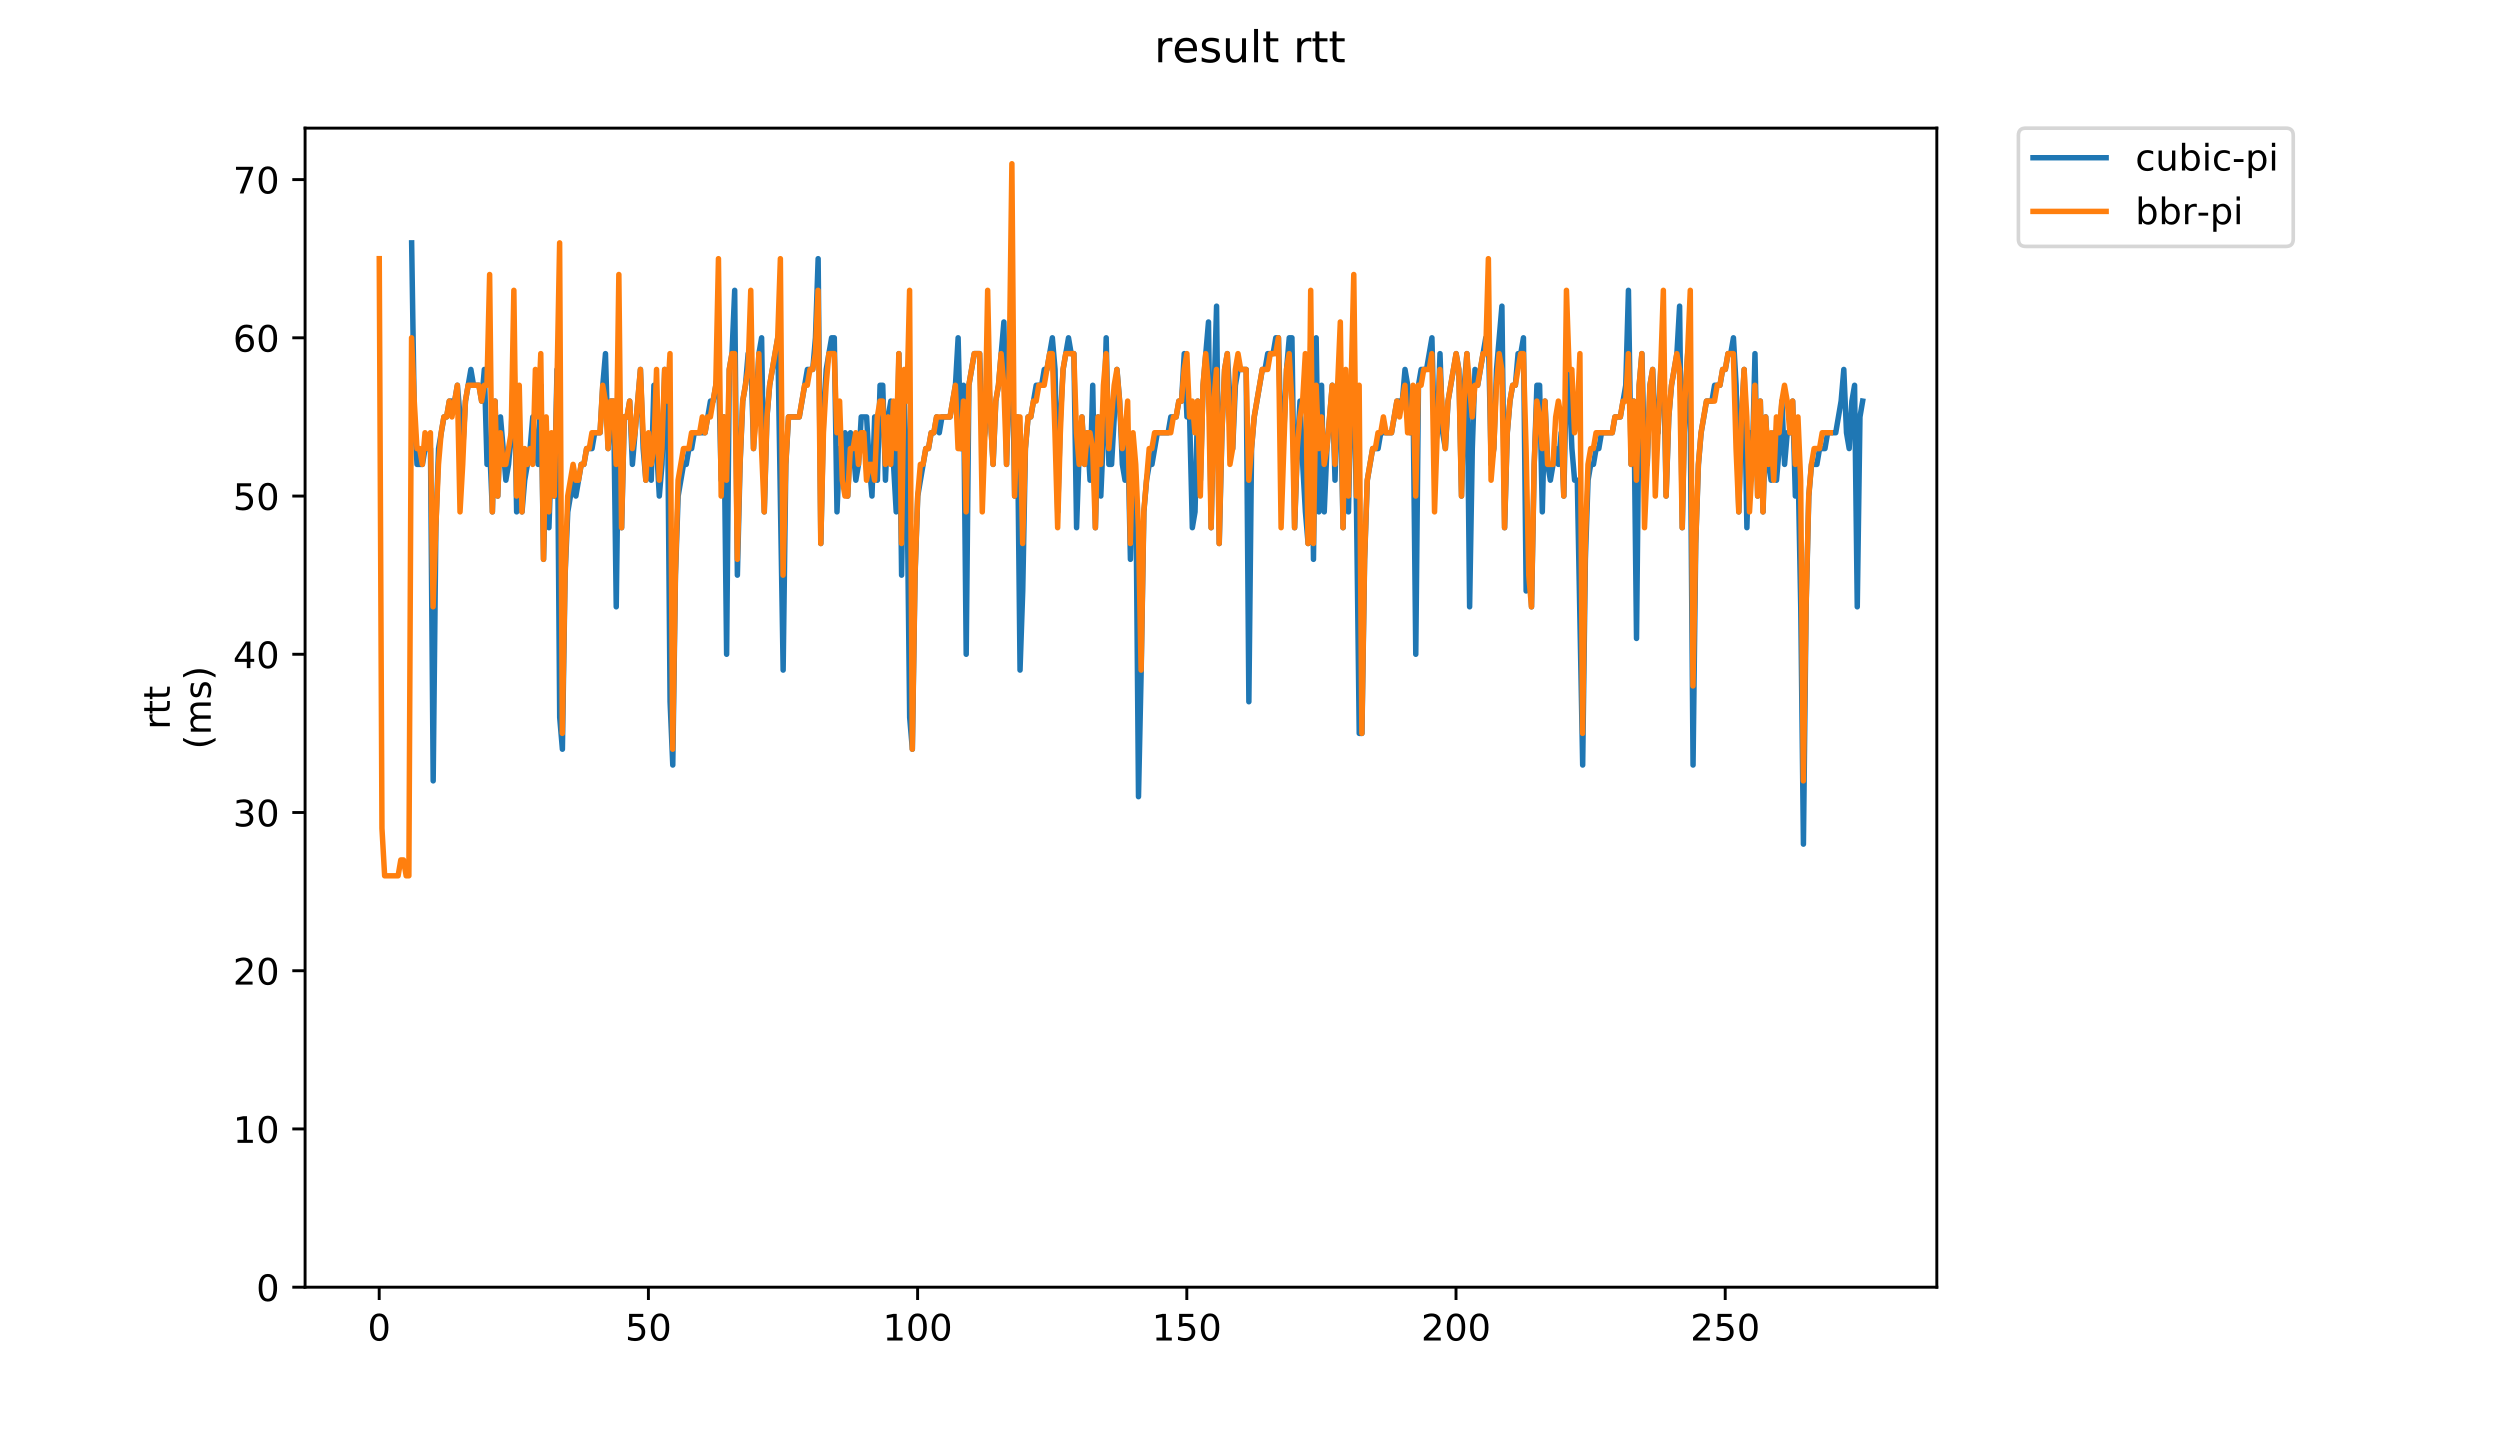 <?xml version="1.0" encoding="utf-8" standalone="no"?>
<!DOCTYPE svg PUBLIC "-//W3C//DTD SVG 1.1//EN"
  "http://www.w3.org/Graphics/SVG/1.1/DTD/svg11.dtd">
<!-- Created with matplotlib (https://matplotlib.org/) -->
<svg height="396pt" version="1.1" viewBox="0 0 684 396" width="684pt" xmlns="http://www.w3.org/2000/svg" xmlns:xlink="http://www.w3.org/1999/xlink">
 <defs>
  <style type="text/css">
*{stroke-linecap:butt;stroke-linejoin:round;}
  </style>
 </defs>
 <g id="figure_1">
  <g id="patch_1">
   <path d="M 0 396 
L 684 396 
L 684 0 
L 0 0 
z
" style="fill:#ffffff;"/>
  </g>
  <g id="axes_1">
   <g id="patch_2">
    <path d="M 83.472 352.174 
L 529.913 352.174 
L 529.913 35.062 
L 83.472 35.062 
z
" style="fill:#ffffff;"/>
   </g>
   <g id="matplotlib.axis_1">
    <g id="xtick_1">
     <g id="line2d_1">
      <defs>
       <path d="M 0 0 
L 0 3.5 
" id="m1c901f65e5" style="stroke:#000000;stroke-width:0.8;"/>
      </defs>
      <g>
       <use style="stroke:#000000;stroke-width:0.8;" x="103.75" xlink:href="#m1c901f65e5" y="352.174"/>
      </g>
     </g>
     <g id="text_1">
      <!-- 0 -->
      <defs>
       <path d="M 31.781 66.406 
Q 24.172 66.406 20.328 58.906 
Q 16.5 51.422 16.5 36.375 
Q 16.5 21.391 20.328 13.891 
Q 24.172 6.391 31.781 6.391 
Q 39.453 6.391 43.281 13.891 
Q 47.125 21.391 47.125 36.375 
Q 47.125 51.422 43.281 58.906 
Q 39.453 66.406 31.781 66.406 
z
M 31.781 74.219 
Q 44.047 74.219 50.516 64.516 
Q 56.984 54.828 56.984 36.375 
Q 56.984 17.969 50.516 8.266 
Q 44.047 -1.422 31.781 -1.422 
Q 19.531 -1.422 13.062 8.266 
Q 6.594 17.969 6.594 36.375 
Q 6.594 54.828 13.062 64.516 
Q 19.531 74.219 31.781 74.219 
z
" id="DejaVuSans-48"/>
      </defs>
      <g transform="translate(100.569 366.773)scale(0.1 -0.1)">
       <use xlink:href="#DejaVuSans-48"/>
      </g>
     </g>
    </g>
    <g id="xtick_2">
     <g id="line2d_2">
      <g>
       <use style="stroke:#000000;stroke-width:0.8;" x="177.404" xlink:href="#m1c901f65e5" y="352.174"/>
      </g>
     </g>
     <g id="text_2">
      <!-- 50 -->
      <defs>
       <path d="M 10.797 72.906 
L 49.516 72.906 
L 49.516 64.594 
L 19.828 64.594 
L 19.828 46.734 
Q 21.969 47.469 24.109 47.828 
Q 26.266 48.188 28.422 48.188 
Q 40.625 48.188 47.75 41.5 
Q 54.891 34.812 54.891 23.391 
Q 54.891 11.625 47.562 5.094 
Q 40.234 -1.422 26.906 -1.422 
Q 22.312 -1.422 17.547 -0.641 
Q 12.797 0.141 7.719 1.703 
L 7.719 11.625 
Q 12.109 9.234 16.797 8.062 
Q 21.484 6.891 26.703 6.891 
Q 35.156 6.891 40.078 11.328 
Q 45.016 15.766 45.016 23.391 
Q 45.016 31 40.078 35.438 
Q 35.156 39.891 26.703 39.891 
Q 22.75 39.891 18.812 39.016 
Q 14.891 38.141 10.797 36.281 
z
" id="DejaVuSans-53"/>
      </defs>
      <g transform="translate(171.042 366.773)scale(0.1 -0.1)">
       <use xlink:href="#DejaVuSans-53"/>
       <use x="63.623" xlink:href="#DejaVuSans-48"/>
      </g>
     </g>
    </g>
    <g id="xtick_3">
     <g id="line2d_3">
      <g>
       <use style="stroke:#000000;stroke-width:0.8;" x="251.058" xlink:href="#m1c901f65e5" y="352.174"/>
      </g>
     </g>
     <g id="text_3">
      <!-- 100 -->
      <defs>
       <path d="M 12.406 8.297 
L 28.516 8.297 
L 28.516 63.922 
L 10.984 60.406 
L 10.984 69.391 
L 28.422 72.906 
L 38.281 72.906 
L 38.281 8.297 
L 54.391 8.297 
L 54.391 0 
L 12.406 0 
z
" id="DejaVuSans-49"/>
      </defs>
      <g transform="translate(241.514 366.773)scale(0.1 -0.1)">
       <use xlink:href="#DejaVuSans-49"/>
       <use x="63.623" xlink:href="#DejaVuSans-48"/>
       <use x="127.246" xlink:href="#DejaVuSans-48"/>
      </g>
     </g>
    </g>
    <g id="xtick_4">
     <g id="line2d_4">
      <g>
       <use style="stroke:#000000;stroke-width:0.8;" x="324.712" xlink:href="#m1c901f65e5" y="352.174"/>
      </g>
     </g>
     <g id="text_4">
      <!-- 150 -->
      <g transform="translate(315.168 366.773)scale(0.1 -0.1)">
       <use xlink:href="#DejaVuSans-49"/>
       <use x="63.623" xlink:href="#DejaVuSans-53"/>
       <use x="127.246" xlink:href="#DejaVuSans-48"/>
      </g>
     </g>
    </g>
    <g id="xtick_5">
     <g id="line2d_5">
      <g>
       <use style="stroke:#000000;stroke-width:0.8;" x="398.366" xlink:href="#m1c901f65e5" y="352.174"/>
      </g>
     </g>
     <g id="text_5">
      <!-- 200 -->
      <defs>
       <path d="M 19.188 8.297 
L 53.609 8.297 
L 53.609 0 
L 7.328 0 
L 7.328 8.297 
Q 12.938 14.109 22.625 23.891 
Q 32.328 33.688 34.812 36.531 
Q 39.547 41.844 41.422 45.531 
Q 43.312 49.219 43.312 52.781 
Q 43.312 58.594 39.234 62.25 
Q 35.156 65.922 28.609 65.922 
Q 23.969 65.922 18.812 64.312 
Q 13.672 62.703 7.812 59.422 
L 7.812 69.391 
Q 13.766 71.781 18.938 73 
Q 24.125 74.219 28.422 74.219 
Q 39.75 74.219 46.484 68.547 
Q 53.219 62.891 53.219 53.422 
Q 53.219 48.922 51.531 44.891 
Q 49.859 40.875 45.406 35.406 
Q 44.188 33.984 37.641 27.219 
Q 31.109 20.453 19.188 8.297 
z
" id="DejaVuSans-50"/>
      </defs>
      <g transform="translate(388.822 366.773)scale(0.1 -0.1)">
       <use xlink:href="#DejaVuSans-50"/>
       <use x="63.623" xlink:href="#DejaVuSans-48"/>
       <use x="127.246" xlink:href="#DejaVuSans-48"/>
      </g>
     </g>
    </g>
    <g id="xtick_6">
     <g id="line2d_6">
      <g>
       <use style="stroke:#000000;stroke-width:0.8;" x="472.02" xlink:href="#m1c901f65e5" y="352.174"/>
      </g>
     </g>
     <g id="text_6">
      <!-- 250 -->
      <g transform="translate(462.476 366.773)scale(0.1 -0.1)">
       <use xlink:href="#DejaVuSans-50"/>
       <use x="63.623" xlink:href="#DejaVuSans-53"/>
       <use x="127.246" xlink:href="#DejaVuSans-48"/>
      </g>
     </g>
    </g>
   </g>
   <g id="matplotlib.axis_2">
    <g id="ytick_1">
     <g id="line2d_7">
      <defs>
       <path d="M 0 0 
L -3.5 0 
" id="m4f1bcdeda8" style="stroke:#000000;stroke-width:0.8;"/>
      </defs>
      <g>
       <use style="stroke:#000000;stroke-width:0.8;" x="83.472" xlink:href="#m4f1bcdeda8" y="352.174"/>
      </g>
     </g>
     <g id="text_7">
      <!-- 0 -->
      <g transform="translate(70.11 355.973)scale(0.1 -0.1)">
       <use xlink:href="#DejaVuSans-48"/>
      </g>
     </g>
    </g>
    <g id="ytick_2">
     <g id="line2d_8">
      <g>
       <use style="stroke:#000000;stroke-width:0.8;" x="83.472" xlink:href="#m4f1bcdeda8" y="308.882"/>
      </g>
     </g>
     <g id="text_8">
      <!-- 10 -->
      <g transform="translate(63.747 312.682)scale(0.1 -0.1)">
       <use xlink:href="#DejaVuSans-49"/>
       <use x="63.623" xlink:href="#DejaVuSans-48"/>
      </g>
     </g>
    </g>
    <g id="ytick_3">
     <g id="line2d_9">
      <g>
       <use style="stroke:#000000;stroke-width:0.8;" x="83.472" xlink:href="#m4f1bcdeda8" y="265.591"/>
      </g>
     </g>
     <g id="text_9">
      <!-- 20 -->
      <g transform="translate(63.747 269.39)scale(0.1 -0.1)">
       <use xlink:href="#DejaVuSans-50"/>
       <use x="63.623" xlink:href="#DejaVuSans-48"/>
      </g>
     </g>
    </g>
    <g id="ytick_4">
     <g id="line2d_10">
      <g>
       <use style="stroke:#000000;stroke-width:0.8;" x="83.472" xlink:href="#m4f1bcdeda8" y="222.299"/>
      </g>
     </g>
     <g id="text_10">
      <!-- 30 -->
      <defs>
       <path d="M 40.578 39.312 
Q 47.656 37.797 51.625 33 
Q 55.609 28.219 55.609 21.188 
Q 55.609 10.406 48.188 4.484 
Q 40.766 -1.422 27.094 -1.422 
Q 22.516 -1.422 17.656 -0.516 
Q 12.797 0.391 7.625 2.203 
L 7.625 11.719 
Q 11.719 9.328 16.594 8.109 
Q 21.484 6.891 26.812 6.891 
Q 36.078 6.891 40.938 10.547 
Q 45.797 14.203 45.797 21.188 
Q 45.797 27.641 41.281 31.266 
Q 36.766 34.906 28.719 34.906 
L 20.219 34.906 
L 20.219 43.016 
L 29.109 43.016 
Q 36.375 43.016 40.234 45.922 
Q 44.094 48.828 44.094 54.297 
Q 44.094 59.906 40.109 62.906 
Q 36.141 65.922 28.719 65.922 
Q 24.656 65.922 20.016 65.031 
Q 15.375 64.156 9.812 62.312 
L 9.812 71.094 
Q 15.438 72.656 20.344 73.438 
Q 25.25 74.219 29.594 74.219 
Q 40.828 74.219 47.359 69.109 
Q 53.906 64.016 53.906 55.328 
Q 53.906 49.266 50.438 45.094 
Q 46.969 40.922 40.578 39.312 
z
" id="DejaVuSans-51"/>
      </defs>
      <g transform="translate(63.747 226.098)scale(0.1 -0.1)">
       <use xlink:href="#DejaVuSans-51"/>
       <use x="63.623" xlink:href="#DejaVuSans-48"/>
      </g>
     </g>
    </g>
    <g id="ytick_5">
     <g id="line2d_11">
      <g>
       <use style="stroke:#000000;stroke-width:0.8;" x="83.472" xlink:href="#m4f1bcdeda8" y="179.007"/>
      </g>
     </g>
     <g id="text_11">
      <!-- 40 -->
      <defs>
       <path d="M 37.797 64.312 
L 12.891 25.391 
L 37.797 25.391 
z
M 35.203 72.906 
L 47.609 72.906 
L 47.609 25.391 
L 58.016 25.391 
L 58.016 17.188 
L 47.609 17.188 
L 47.609 0 
L 37.797 0 
L 37.797 17.188 
L 4.891 17.188 
L 4.891 26.703 
z
" id="DejaVuSans-52"/>
      </defs>
      <g transform="translate(63.747 182.807)scale(0.1 -0.1)">
       <use xlink:href="#DejaVuSans-52"/>
       <use x="63.623" xlink:href="#DejaVuSans-48"/>
      </g>
     </g>
    </g>
    <g id="ytick_6">
     <g id="line2d_12">
      <g>
       <use style="stroke:#000000;stroke-width:0.8;" x="83.472" xlink:href="#m4f1bcdeda8" y="135.716"/>
      </g>
     </g>
     <g id="text_12">
      <!-- 50 -->
      <g transform="translate(63.747 139.515)scale(0.1 -0.1)">
       <use xlink:href="#DejaVuSans-53"/>
       <use x="63.623" xlink:href="#DejaVuSans-48"/>
      </g>
     </g>
    </g>
    <g id="ytick_7">
     <g id="line2d_13">
      <g>
       <use style="stroke:#000000;stroke-width:0.8;" x="83.472" xlink:href="#m4f1bcdeda8" y="92.424"/>
      </g>
     </g>
     <g id="text_13">
      <!-- 60 -->
      <defs>
       <path d="M 33.016 40.375 
Q 26.375 40.375 22.484 35.828 
Q 18.609 31.297 18.609 23.391 
Q 18.609 15.531 22.484 10.953 
Q 26.375 6.391 33.016 6.391 
Q 39.656 6.391 43.531 10.953 
Q 47.406 15.531 47.406 23.391 
Q 47.406 31.297 43.531 35.828 
Q 39.656 40.375 33.016 40.375 
z
M 52.594 71.297 
L 52.594 62.312 
Q 48.875 64.062 45.094 64.984 
Q 41.312 65.922 37.594 65.922 
Q 27.828 65.922 22.672 59.328 
Q 17.531 52.734 16.797 39.406 
Q 19.672 43.656 24.016 45.922 
Q 28.375 48.188 33.594 48.188 
Q 44.578 48.188 50.953 41.516 
Q 57.328 34.859 57.328 23.391 
Q 57.328 12.156 50.688 5.359 
Q 44.047 -1.422 33.016 -1.422 
Q 20.359 -1.422 13.672 8.266 
Q 6.984 17.969 6.984 36.375 
Q 6.984 53.656 15.188 63.938 
Q 23.391 74.219 37.203 74.219 
Q 40.922 74.219 44.703 73.484 
Q 48.484 72.75 52.594 71.297 
z
" id="DejaVuSans-54"/>
      </defs>
      <g transform="translate(63.747 96.223)scale(0.1 -0.1)">
       <use xlink:href="#DejaVuSans-54"/>
       <use x="63.623" xlink:href="#DejaVuSans-48"/>
      </g>
     </g>
    </g>
    <g id="ytick_8">
     <g id="line2d_14">
      <g>
       <use style="stroke:#000000;stroke-width:0.8;" x="83.472" xlink:href="#m4f1bcdeda8" y="49.132"/>
      </g>
     </g>
     <g id="text_14">
      <!-- 70 -->
      <defs>
       <path d="M 8.203 72.906 
L 55.078 72.906 
L 55.078 68.703 
L 28.609 0 
L 18.312 0 
L 43.219 64.594 
L 8.203 64.594 
z
" id="DejaVuSans-55"/>
      </defs>
      <g transform="translate(63.747 52.932)scale(0.1 -0.1)">
       <use xlink:href="#DejaVuSans-55"/>
       <use x="63.623" xlink:href="#DejaVuSans-48"/>
      </g>
     </g>
    </g>
    <g id="text_15">
     <!-- rtt -->
     <defs>
      <path d="M 41.109 46.297 
Q 39.594 47.172 37.812 47.578 
Q 36.031 48 33.891 48 
Q 26.266 48 22.188 43.047 
Q 18.109 38.094 18.109 28.812 
L 18.109 0 
L 9.078 0 
L 9.078 54.688 
L 18.109 54.688 
L 18.109 46.188 
Q 20.953 51.172 25.484 53.578 
Q 30.031 56 36.531 56 
Q 37.453 56 38.578 55.875 
Q 39.703 55.766 41.062 55.516 
z
" id="DejaVuSans-114"/>
      <path d="M 18.312 70.219 
L 18.312 54.688 
L 36.812 54.688 
L 36.812 47.703 
L 18.312 47.703 
L 18.312 18.016 
Q 18.312 11.328 20.141 9.422 
Q 21.969 7.516 27.594 7.516 
L 36.812 7.516 
L 36.812 0 
L 27.594 0 
Q 17.188 0 13.234 3.875 
Q 9.281 7.766 9.281 18.016 
L 9.281 47.703 
L 2.688 47.703 
L 2.688 54.688 
L 9.281 54.688 
L 9.281 70.219 
z
" id="DejaVuSans-116"/>
     </defs>
     <g transform="translate(46.47 199.594)rotate(-90)scale(0.1 -0.1)">
      <use xlink:href="#DejaVuSans-114"/>
      <use x="41.113" xlink:href="#DejaVuSans-116"/>
      <use x="80.322" xlink:href="#DejaVuSans-116"/>
     </g>
     <!-- (ms) -->
     <defs>
      <path d="M 31 75.875 
Q 24.469 64.656 21.281 53.656 
Q 18.109 42.672 18.109 31.391 
Q 18.109 20.125 21.312 9.062 
Q 24.516 -2 31 -13.188 
L 23.188 -13.188 
Q 15.875 -1.703 12.234 9.375 
Q 8.594 20.453 8.594 31.391 
Q 8.594 42.281 12.203 53.312 
Q 15.828 64.359 23.188 75.875 
z
" id="DejaVuSans-40"/>
      <path d="M 52 44.188 
Q 55.375 50.25 60.062 53.125 
Q 64.75 56 71.094 56 
Q 79.641 56 84.281 50.016 
Q 88.922 44.047 88.922 33.016 
L 88.922 0 
L 79.891 0 
L 79.891 32.719 
Q 79.891 40.578 77.094 44.375 
Q 74.312 48.188 68.609 48.188 
Q 61.625 48.188 57.562 43.547 
Q 53.516 38.922 53.516 30.906 
L 53.516 0 
L 44.484 0 
L 44.484 32.719 
Q 44.484 40.625 41.703 44.406 
Q 38.922 48.188 33.109 48.188 
Q 26.219 48.188 22.156 43.531 
Q 18.109 38.875 18.109 30.906 
L 18.109 0 
L 9.078 0 
L 9.078 54.688 
L 18.109 54.688 
L 18.109 46.188 
Q 21.188 51.219 25.484 53.609 
Q 29.781 56 35.688 56 
Q 41.656 56 45.828 52.969 
Q 50 49.953 52 44.188 
z
" id="DejaVuSans-109"/>
      <path d="M 44.281 53.078 
L 44.281 44.578 
Q 40.484 46.531 36.375 47.5 
Q 32.281 48.484 27.875 48.484 
Q 21.188 48.484 17.844 46.438 
Q 14.5 44.391 14.5 40.281 
Q 14.5 37.156 16.891 35.375 
Q 19.281 33.594 26.516 31.984 
L 29.594 31.297 
Q 39.156 29.25 43.188 25.516 
Q 47.219 21.781 47.219 15.094 
Q 47.219 7.469 41.188 3.016 
Q 35.156 -1.422 24.609 -1.422 
Q 20.219 -1.422 15.453 -0.562 
Q 10.688 0.297 5.422 2 
L 5.422 11.281 
Q 10.406 8.688 15.234 7.391 
Q 20.062 6.109 24.812 6.109 
Q 31.156 6.109 34.562 8.281 
Q 37.984 10.453 37.984 14.406 
Q 37.984 18.062 35.516 20.016 
Q 33.062 21.969 24.703 23.781 
L 21.578 24.516 
Q 13.234 26.266 9.516 29.906 
Q 5.812 33.547 5.812 39.891 
Q 5.812 47.609 11.281 51.797 
Q 16.75 56 26.812 56 
Q 31.781 56 36.172 55.266 
Q 40.578 54.547 44.281 53.078 
z
" id="DejaVuSans-115"/>
      <path d="M 8.016 75.875 
L 15.828 75.875 
Q 23.141 64.359 26.781 53.312 
Q 30.422 42.281 30.422 31.391 
Q 30.422 20.453 26.781 9.375 
Q 23.141 -1.703 15.828 -13.188 
L 8.016 -13.188 
Q 14.5 -2 17.703 9.062 
Q 20.906 20.125 20.906 31.391 
Q 20.906 42.672 17.703 53.656 
Q 14.5 64.656 8.016 75.875 
z
" id="DejaVuSans-41"/>
     </defs>
     <g transform="translate(57.668 204.995)rotate(-90)scale(0.1 -0.1)">
      <use xlink:href="#DejaVuSans-40"/>
      <use x="39.014" xlink:href="#DejaVuSans-109"/>
      <use x="136.426" xlink:href="#DejaVuSans-115"/>
      <use x="188.525" xlink:href="#DejaVuSans-41"/>
     </g>
    </g>
   </g>
   <g id="line2d_15">
    <path clip-path="url(#p5d8eb6c6a9)" d="M 112.626 66.449 
L 113.362 114.07 
L 114.099 127.057 
L 115.572 127.057 
L 116.308 122.728 
L 117.781 122.728 
L 118.518 213.641 
L 119.255 144.374 
L 119.991 122.728 
L 121.464 114.07 
L 122.201 114.07 
L 122.937 109.741 
L 124.41 109.741 
L 125.147 105.412 
L 126.62 122.728 
L 127.356 109.741 
L 128.83 101.082 
L 129.566 105.412 
L 131.039 105.412 
L 131.776 109.741 
L 132.512 101.082 
L 133.249 127.057 
L 133.985 122.728 
L 134.722 140.045 
L 135.458 109.741 
L 136.195 135.716 
L 136.931 114.07 
L 138.405 131.387 
L 139.141 127.057 
L 139.878 118.399 
L 140.614 96.753 
L 141.351 140.045 
L 142.087 118.399 
L 142.824 140.045 
L 143.56 131.387 
L 145.033 122.728 
L 145.77 114.07 
L 146.506 122.728 
L 147.243 127.057 
L 147.98 105.412 
L 148.716 153.032 
L 149.453 122.728 
L 150.189 144.374 
L 150.926 122.728 
L 151.662 135.716 
L 152.399 101.082 
L 153.135 196.324 
L 153.872 204.982 
L 154.608 157.362 
L 155.345 140.045 
L 156.818 131.387 
L 157.555 135.716 
L 159.028 127.057 
L 159.764 127.057 
L 160.501 122.728 
L 161.974 122.728 
L 162.71 118.399 
L 164.183 118.399 
L 164.92 105.412 
L 165.656 96.753 
L 166.393 122.728 
L 167.13 109.741 
L 167.866 109.741 
L 168.603 166.02 
L 169.339 109.741 
L 170.076 144.374 
L 170.812 114.07 
L 171.549 114.07 
L 172.285 109.741 
L 173.022 127.057 
L 175.231 101.082 
L 175.968 122.728 
L 176.705 131.387 
L 177.441 122.728 
L 178.178 131.387 
L 178.914 105.412 
L 179.651 122.728 
L 180.387 135.716 
L 181.124 127.057 
L 181.86 101.082 
L 182.597 105.412 
L 183.333 191.995 
L 184.07 209.312 
L 184.806 157.362 
L 185.543 135.716 
L 187.016 127.057 
L 187.753 127.057 
L 188.489 122.728 
L 189.226 122.728 
L 189.962 118.399 
L 192.908 118.399 
L 194.381 109.741 
L 195.118 109.741 
L 196.591 101.082 
L 197.328 131.387 
L 198.064 114.07 
L 198.801 179.007 
L 199.537 101.082 
L 200.274 96.753 
L 201.01 79.436 
L 201.747 157.362 
L 202.483 127.057 
L 203.22 109.741 
L 203.957 105.412 
L 204.693 96.753 
L 205.43 96.753 
L 206.166 122.728 
L 207.639 96.753 
L 208.376 92.424 
L 209.112 140.045 
L 209.849 114.07 
L 210.585 105.412 
L 212.795 92.424 
L 214.268 183.337 
L 215.005 127.057 
L 215.741 114.07 
L 218.687 114.07 
L 220.897 101.082 
L 222.37 101.082 
L 223.107 92.424 
L 223.843 70.778 
L 224.58 148.703 
L 225.316 114.07 
L 226.053 101.082 
L 227.526 92.424 
L 228.262 92.424 
L 228.999 140.045 
L 229.735 122.728 
L 230.472 131.387 
L 231.208 118.399 
L 231.945 135.716 
L 232.682 118.399 
L 233.418 122.728 
L 234.155 131.387 
L 234.891 127.057 
L 235.628 114.07 
L 237.101 114.07 
L 237.837 127.057 
L 238.574 135.716 
L 239.31 114.07 
L 240.047 131.387 
L 240.783 105.412 
L 241.52 105.412 
L 242.257 131.387 
L 242.993 114.07 
L 243.73 109.741 
L 244.466 127.057 
L 245.203 140.045 
L 245.939 96.753 
L 246.676 157.362 
L 247.412 109.741 
L 248.149 131.387 
L 248.885 196.324 
L 249.622 204.982 
L 250.358 157.362 
L 251.095 135.716 
L 253.305 122.728 
L 254.041 122.728 
L 254.778 118.399 
L 255.514 118.399 
L 256.251 114.07 
L 256.987 118.399 
L 257.724 114.07 
L 259.933 114.07 
L 261.407 105.412 
L 262.143 92.424 
L 262.88 122.728 
L 263.616 105.412 
L 264.353 179.007 
L 265.089 105.412 
L 266.562 96.753 
L 268.035 96.753 
L 268.772 122.728 
L 269.508 118.399 
L 270.245 96.753 
L 270.982 114.07 
L 271.718 127.057 
L 272.455 109.741 
L 273.191 105.412 
L 274.664 88.095 
L 275.401 127.057 
L 276.137 101.082 
L 276.874 92.424 
L 277.61 135.716 
L 278.347 114.07 
L 279.083 183.337 
L 279.82 161.691 
L 280.557 122.728 
L 281.293 114.07 
L 282.03 114.07 
L 283.503 105.412 
L 284.976 105.412 
L 285.712 101.082 
L 286.449 101.082 
L 287.922 92.424 
L 288.658 101.082 
L 289.395 140.045 
L 290.132 114.07 
L 290.868 101.082 
L 292.341 92.424 
L 293.078 96.753 
L 293.814 96.753 
L 294.551 144.374 
L 295.287 122.728 
L 296.024 114.07 
L 296.76 127.057 
L 297.497 118.399 
L 298.234 131.387 
L 298.97 105.412 
L 299.707 144.374 
L 300.443 114.07 
L 301.18 135.716 
L 301.916 118.399 
L 302.653 92.424 
L 303.389 127.057 
L 304.126 127.057 
L 305.599 101.082 
L 306.335 109.741 
L 307.072 127.057 
L 307.809 131.387 
L 308.545 118.399 
L 309.282 153.032 
L 310.018 122.728 
L 310.755 131.387 
L 311.491 217.97 
L 312.228 183.337 
L 312.964 140.045 
L 313.701 131.387 
L 314.437 127.057 
L 315.174 127.057 
L 316.647 118.399 
L 319.593 118.399 
L 320.33 114.07 
L 321.803 114.07 
L 322.539 109.741 
L 323.276 109.741 
L 324.012 96.753 
L 324.749 114.07 
L 325.485 114.07 
L 326.222 144.374 
L 326.959 140.045 
L 327.695 109.741 
L 328.432 131.387 
L 329.168 105.412 
L 330.641 88.095 
L 331.378 144.374 
L 332.114 109.741 
L 332.851 83.766 
L 333.587 148.703 
L 334.324 118.399 
L 335.06 101.082 
L 335.797 96.753 
L 337.27 122.728 
L 338.007 105.412 
L 338.743 101.082 
L 340.953 101.082 
L 341.689 191.995 
L 342.426 122.728 
L 343.162 114.07 
L 345.372 101.082 
L 346.109 101.082 
L 346.845 96.753 
L 348.318 96.753 
L 349.055 92.424 
L 349.791 92.424 
L 350.528 122.728 
L 351.264 118.399 
L 352.001 101.082 
L 352.737 92.424 
L 353.474 92.424 
L 354.21 144.374 
L 354.947 122.728 
L 355.684 109.741 
L 356.42 127.057 
L 357.157 140.045 
L 357.893 148.703 
L 358.63 92.424 
L 359.366 153.032 
L 360.103 92.424 
L 360.839 140.045 
L 361.576 105.412 
L 362.312 140.045 
L 363.049 122.728 
L 364.522 105.412 
L 365.259 131.387 
L 365.995 105.412 
L 366.732 109.741 
L 367.468 144.374 
L 368.205 114.07 
L 368.941 140.045 
L 369.678 105.412 
L 370.414 101.082 
L 371.151 140.045 
L 371.887 200.653 
L 372.624 200.653 
L 373.36 153.032 
L 374.097 131.387 
L 375.57 122.728 
L 377.043 122.728 
L 377.78 118.399 
L 380.726 118.399 
L 382.199 109.741 
L 383.672 109.741 
L 384.409 101.082 
L 385.145 105.412 
L 385.882 118.399 
L 386.618 109.741 
L 387.355 179.007 
L 388.091 105.412 
L 388.828 101.082 
L 390.301 101.082 
L 391.774 92.424 
L 392.511 122.728 
L 393.247 118.399 
L 393.984 96.753 
L 394.72 118.399 
L 395.457 122.728 
L 396.193 109.741 
L 398.403 96.753 
L 399.139 101.082 
L 399.876 135.716 
L 400.612 105.412 
L 401.349 96.753 
L 402.086 166.02 
L 402.822 122.728 
L 403.559 101.082 
L 404.295 105.412 
L 406.505 92.424 
L 407.241 92.424 
L 407.978 127.057 
L 408.714 122.728 
L 409.451 101.082 
L 410.924 83.766 
L 411.661 144.374 
L 412.397 118.399 
L 413.134 109.741 
L 413.87 105.412 
L 414.607 105.412 
L 415.343 96.753 
L 416.08 96.753 
L 416.816 92.424 
L 417.553 161.691 
L 418.289 148.703 
L 419.026 166.02 
L 419.762 127.057 
L 420.499 105.412 
L 421.236 105.412 
L 421.972 140.045 
L 422.709 109.741 
L 423.445 127.057 
L 424.182 131.387 
L 425.655 122.728 
L 426.391 127.057 
L 427.128 118.399 
L 427.864 135.716 
L 428.601 101.082 
L 429.337 105.412 
L 430.074 122.728 
L 430.811 131.387 
L 431.547 131.387 
L 433.02 209.312 
L 433.757 153.032 
L 434.493 131.387 
L 435.23 127.057 
L 435.966 127.057 
L 436.703 122.728 
L 437.439 122.728 
L 438.176 118.399 
L 441.122 118.399 
L 441.859 114.07 
L 443.332 114.07 
L 444.805 105.412 
L 445.541 79.436 
L 446.278 127.057 
L 447.014 109.741 
L 447.751 174.678 
L 448.487 105.412 
L 449.224 96.753 
L 449.961 127.057 
L 450.697 127.057 
L 451.434 105.412 
L 452.17 101.082 
L 452.907 118.399 
L 453.643 118.399 
L 454.38 101.082 
L 455.116 96.753 
L 455.853 135.716 
L 456.589 114.07 
L 457.326 105.412 
L 458.799 96.753 
L 459.536 83.766 
L 460.272 144.374 
L 461.009 109.741 
L 461.745 96.753 
L 462.482 118.399 
L 463.218 209.312 
L 463.955 148.703 
L 464.691 127.057 
L 465.428 118.399 
L 466.901 109.741 
L 468.374 109.741 
L 469.111 105.412 
L 470.584 105.412 
L 471.32 101.082 
L 472.057 101.082 
L 472.793 96.753 
L 473.53 96.753 
L 474.266 92.424 
L 475.003 105.412 
L 475.739 140.045 
L 476.476 114.07 
L 477.212 101.082 
L 477.949 144.374 
L 478.686 118.399 
L 479.422 127.057 
L 480.159 96.753 
L 480.895 135.716 
L 481.632 109.741 
L 482.368 140.045 
L 483.105 114.07 
L 483.841 127.057 
L 484.578 131.387 
L 485.314 118.399 
L 486.051 131.387 
L 486.788 122.728 
L 487.524 109.741 
L 488.261 127.057 
L 488.997 118.399 
L 489.734 118.399 
L 490.47 109.741 
L 491.207 135.716 
L 491.943 127.057 
L 492.68 166.02 
L 493.416 230.957 
L 494.153 166.02 
L 494.889 135.716 
L 495.626 127.057 
L 497.099 127.057 
L 497.836 122.728 
L 499.309 122.728 
L 500.045 118.399 
L 502.255 118.399 
L 503.728 109.741 
L 504.464 101.082 
L 505.201 118.399 
L 505.938 122.728 
L 506.674 109.741 
L 507.411 105.412 
L 508.147 166.02 
L 508.884 114.07 
L 509.62 109.741 
L 509.62 109.741 
" style="fill:none;stroke:#1f77b4;stroke-linecap:square;stroke-width:1.5;"/>
   </g>
   <g id="line2d_16">
    <path clip-path="url(#p5d8eb6c6a9)" d="M 103.765 70.778 
L 104.502 226.628 
L 105.238 239.616 
L 108.921 239.616 
L 109.657 235.287 
L 110.394 235.287 
L 111.13 239.616 
L 111.867 239.616 
L 112.604 92.424 
L 113.34 109.741 
L 114.077 122.728 
L 114.813 122.728 
L 115.55 127.057 
L 116.286 118.399 
L 117.023 122.728 
L 117.759 118.399 
L 118.496 166.02 
L 119.232 144.374 
L 119.969 127.057 
L 120.705 118.399 
L 121.442 114.07 
L 122.179 114.07 
L 122.915 109.741 
L 123.652 114.07 
L 125.125 105.412 
L 125.861 140.045 
L 126.598 127.057 
L 127.334 109.741 
L 128.071 105.412 
L 131.017 105.412 
L 131.754 109.741 
L 132.49 105.412 
L 133.227 105.412 
L 133.963 75.107 
L 134.7 140.045 
L 135.436 109.741 
L 136.173 135.716 
L 136.909 118.399 
L 137.646 127.057 
L 138.382 127.057 
L 139.856 118.399 
L 140.592 79.436 
L 141.329 135.716 
L 142.065 105.412 
L 142.802 140.045 
L 143.538 122.728 
L 144.275 127.057 
L 145.011 122.728 
L 145.748 127.057 
L 146.484 101.082 
L 147.221 114.07 
L 147.957 96.753 
L 148.694 153.032 
L 149.431 114.07 
L 150.167 140.045 
L 150.904 118.399 
L 151.64 135.716 
L 152.377 105.412 
L 153.113 66.449 
L 153.85 200.653 
L 154.586 157.362 
L 155.323 135.716 
L 156.796 127.057 
L 157.532 131.387 
L 158.269 131.387 
L 159.006 127.057 
L 159.742 127.057 
L 160.479 122.728 
L 161.215 122.728 
L 161.952 118.399 
L 164.161 118.399 
L 164.898 105.412 
L 165.634 109.741 
L 166.371 122.728 
L 167.107 109.741 
L 167.844 109.741 
L 168.581 127.057 
L 169.317 75.107 
L 170.054 144.374 
L 170.79 114.07 
L 171.527 114.07 
L 172.263 109.741 
L 173 122.728 
L 173.736 118.399 
L 175.209 101.082 
L 175.946 118.399 
L 176.682 131.387 
L 177.419 118.399 
L 178.156 127.057 
L 178.892 122.728 
L 179.629 101.082 
L 180.365 131.387 
L 181.102 122.728 
L 181.838 101.082 
L 182.575 109.741 
L 183.311 96.753 
L 184.048 204.982 
L 184.784 157.362 
L 185.521 131.387 
L 186.994 122.728 
L 188.467 122.728 
L 189.204 118.399 
L 191.413 118.399 
L 192.15 114.07 
L 192.886 118.399 
L 193.623 114.07 
L 194.359 114.07 
L 195.832 105.412 
L 196.569 70.778 
L 197.306 135.716 
L 198.042 114.07 
L 198.779 131.387 
L 199.515 101.082 
L 200.252 96.753 
L 200.988 96.753 
L 201.725 153.032 
L 202.461 127.057 
L 203.198 109.741 
L 204.671 101.082 
L 205.407 79.436 
L 206.144 122.728 
L 206.881 114.07 
L 207.617 96.753 
L 208.354 122.728 
L 209.09 140.045 
L 209.827 114.07 
L 210.563 105.412 
L 212.773 92.424 
L 213.509 70.778 
L 214.246 157.362 
L 214.982 127.057 
L 215.719 114.07 
L 218.665 114.07 
L 220.138 105.412 
L 220.875 105.412 
L 221.611 101.082 
L 222.348 101.082 
L 223.084 96.753 
L 223.821 79.436 
L 224.558 148.703 
L 225.294 118.399 
L 226.031 105.412 
L 226.767 96.753 
L 228.24 96.753 
L 228.977 118.399 
L 229.713 109.741 
L 230.45 131.387 
L 231.186 135.716 
L 231.923 135.716 
L 232.659 122.728 
L 233.396 122.728 
L 234.133 118.399 
L 234.869 127.057 
L 235.606 118.399 
L 236.342 118.399 
L 237.079 131.387 
L 237.815 127.057 
L 238.552 127.057 
L 239.288 131.387 
L 240.025 114.07 
L 240.761 109.741 
L 241.498 109.741 
L 242.234 127.057 
L 242.971 114.07 
L 243.708 127.057 
L 244.444 109.741 
L 245.181 122.728 
L 245.917 96.753 
L 246.654 148.703 
L 247.39 101.082 
L 248.127 109.741 
L 248.863 79.436 
L 249.6 204.982 
L 250.336 157.362 
L 251.073 135.716 
L 251.809 127.057 
L 252.546 127.057 
L 253.283 122.728 
L 254.019 122.728 
L 254.756 118.399 
L 255.492 118.399 
L 256.229 114.07 
L 259.911 114.07 
L 261.384 105.412 
L 262.121 122.728 
L 262.858 122.728 
L 263.594 109.741 
L 264.331 140.045 
L 265.067 105.412 
L 266.54 96.753 
L 268.013 96.753 
L 268.75 140.045 
L 269.486 118.399 
L 270.223 79.436 
L 270.959 114.07 
L 271.696 127.057 
L 272.433 109.741 
L 273.169 105.412 
L 273.906 96.753 
L 274.642 105.412 
L 275.379 127.057 
L 276.115 101.082 
L 276.852 44.803 
L 277.588 135.716 
L 278.325 114.07 
L 279.061 114.07 
L 279.798 148.703 
L 280.534 122.728 
L 281.271 114.07 
L 282.008 114.07 
L 282.744 109.741 
L 283.481 109.741 
L 284.217 105.412 
L 285.69 105.412 
L 287.163 96.753 
L 287.9 96.753 
L 288.636 118.399 
L 289.373 144.374 
L 290.109 118.399 
L 290.846 101.082 
L 291.583 96.753 
L 293.792 96.753 
L 294.529 118.399 
L 295.265 127.057 
L 296.002 114.07 
L 296.738 127.057 
L 297.475 118.399 
L 298.211 118.399 
L 298.948 122.728 
L 299.684 144.374 
L 300.421 114.07 
L 301.158 127.057 
L 301.894 105.412 
L 302.631 96.753 
L 303.367 122.728 
L 304.84 105.412 
L 305.577 101.082 
L 306.313 109.741 
L 307.05 122.728 
L 307.786 118.399 
L 308.523 109.741 
L 309.259 148.703 
L 309.996 118.399 
L 310.733 127.057 
L 311.469 144.374 
L 312.206 183.337 
L 312.942 140.045 
L 314.415 122.728 
L 315.152 122.728 
L 315.888 118.399 
L 320.308 118.399 
L 321.044 114.07 
L 321.781 114.07 
L 322.517 109.741 
L 323.254 109.741 
L 323.99 101.082 
L 324.727 96.753 
L 325.463 114.07 
L 326.2 109.741 
L 326.936 118.399 
L 327.673 109.741 
L 328.41 135.716 
L 329.146 105.412 
L 329.883 96.753 
L 330.619 105.412 
L 331.356 144.374 
L 332.092 109.741 
L 332.829 101.082 
L 333.565 148.703 
L 334.302 118.399 
L 335.038 101.082 
L 335.775 96.753 
L 336.511 127.057 
L 337.248 122.728 
L 337.985 101.082 
L 338.721 96.753 
L 339.458 101.082 
L 340.931 101.082 
L 341.667 131.387 
L 343.14 114.07 
L 345.35 101.082 
L 346.823 101.082 
L 347.56 96.753 
L 349.033 96.753 
L 349.769 92.424 
L 350.506 144.374 
L 351.979 101.082 
L 352.715 96.753 
L 353.452 109.741 
L 354.188 144.374 
L 354.925 122.728 
L 355.661 114.07 
L 356.398 109.741 
L 357.135 96.753 
L 357.871 148.703 
L 358.608 79.436 
L 359.344 148.703 
L 360.081 105.412 
L 360.817 122.728 
L 361.554 114.07 
L 362.29 127.057 
L 363.027 122.728 
L 364.5 105.412 
L 365.236 127.057 
L 365.973 105.412 
L 366.71 88.095 
L 367.446 144.374 
L 368.183 101.082 
L 368.919 135.716 
L 370.392 75.107 
L 371.129 135.716 
L 371.865 105.412 
L 372.602 200.653 
L 373.338 153.032 
L 374.075 131.387 
L 375.548 122.728 
L 376.285 122.728 
L 377.021 118.399 
L 377.758 118.399 
L 378.494 114.07 
L 379.231 118.399 
L 380.704 118.399 
L 382.177 109.741 
L 382.913 114.07 
L 384.386 105.412 
L 385.123 118.399 
L 385.86 118.399 
L 386.596 105.412 
L 387.333 135.716 
L 388.069 105.412 
L 388.806 105.412 
L 389.542 101.082 
L 391.015 101.082 
L 391.752 96.753 
L 392.488 140.045 
L 393.225 118.399 
L 393.961 101.082 
L 394.698 114.07 
L 395.435 122.728 
L 396.171 109.741 
L 398.381 96.753 
L 399.117 101.082 
L 399.854 135.716 
L 400.59 109.741 
L 401.327 96.753 
L 402.8 114.07 
L 403.536 105.412 
L 404.273 105.412 
L 405.746 96.753 
L 406.483 96.753 
L 407.219 70.778 
L 407.956 131.387 
L 408.692 122.728 
L 409.429 105.412 
L 410.165 96.753 
L 410.902 101.082 
L 411.638 144.374 
L 412.375 118.399 
L 413.112 109.741 
L 413.848 105.412 
L 414.585 105.412 
L 416.058 96.753 
L 416.794 96.753 
L 417.531 122.728 
L 418.267 157.362 
L 419.004 166.02 
L 419.74 127.057 
L 420.477 109.741 
L 421.213 114.07 
L 421.95 122.728 
L 422.687 109.741 
L 423.423 127.057 
L 424.896 127.057 
L 425.633 114.07 
L 426.369 109.741 
L 427.106 114.07 
L 427.842 135.716 
L 428.579 79.436 
L 429.315 101.082 
L 430.052 101.082 
L 430.788 118.399 
L 431.525 114.07 
L 432.262 96.753 
L 432.998 200.653 
L 433.735 148.703 
L 434.471 127.057 
L 435.208 122.728 
L 435.944 122.728 
L 436.681 118.399 
L 441.1 118.399 
L 441.837 114.07 
L 443.31 114.07 
L 444.046 109.741 
L 444.783 109.741 
L 445.519 96.753 
L 446.256 127.057 
L 446.992 109.741 
L 447.729 131.387 
L 448.465 105.412 
L 449.202 96.753 
L 449.938 144.374 
L 450.675 127.057 
L 451.412 105.412 
L 452.148 101.082 
L 452.885 135.716 
L 454.358 101.082 
L 455.094 79.436 
L 455.831 135.716 
L 456.567 114.07 
L 457.304 105.412 
L 458.777 96.753 
L 459.513 101.082 
L 460.25 144.374 
L 460.987 109.741 
L 461.723 96.753 
L 462.46 79.436 
L 463.196 187.666 
L 463.933 148.703 
L 464.669 127.057 
L 465.406 118.399 
L 466.879 109.741 
L 469.088 109.741 
L 469.825 105.412 
L 470.562 105.412 
L 471.298 101.082 
L 472.035 101.082 
L 472.771 96.753 
L 474.244 96.753 
L 474.981 122.728 
L 475.717 140.045 
L 476.454 114.07 
L 477.19 101.082 
L 477.927 114.07 
L 478.663 140.045 
L 479.4 127.057 
L 480.137 105.412 
L 480.873 135.716 
L 481.61 109.741 
L 482.346 140.045 
L 483.083 114.07 
L 483.819 127.057 
L 484.556 118.399 
L 485.292 131.387 
L 486.029 114.07 
L 486.765 118.399 
L 487.502 109.741 
L 488.238 105.412 
L 488.975 109.741 
L 489.712 118.399 
L 490.448 109.741 
L 491.185 127.057 
L 491.921 114.07 
L 492.658 131.387 
L 493.394 213.641 
L 494.131 166.02 
L 494.867 135.716 
L 495.604 127.057 
L 496.34 122.728 
L 497.813 122.728 
L 498.55 118.399 
L 500.76 118.399 
L 500.76 118.399 
" style="fill:none;stroke:#ff7f0e;stroke-linecap:square;stroke-width:1.5;"/>
   </g>
   <g id="patch_3">
    <path d="M 83.472 352.174 
L 83.472 35.062 
" style="fill:none;stroke:#000000;stroke-linecap:square;stroke-linejoin:miter;stroke-width:0.8;"/>
   </g>
   <g id="patch_4">
    <path d="M 529.913 352.174 
L 529.913 35.062 
" style="fill:none;stroke:#000000;stroke-linecap:square;stroke-linejoin:miter;stroke-width:0.8;"/>
   </g>
   <g id="patch_5">
    <path d="M 83.472 352.174 
L 529.913 352.174 
" style="fill:none;stroke:#000000;stroke-linecap:square;stroke-linejoin:miter;stroke-width:0.8;"/>
   </g>
   <g id="patch_6">
    <path d="M 83.472 35.062 
L 529.913 35.062 
" style="fill:none;stroke:#000000;stroke-linecap:square;stroke-linejoin:miter;stroke-width:0.8;"/>
   </g>
   <g id="legend_1">
    <g id="patch_7">
     <path d="M 554.235 67.419 
L 625.43 67.419 
Q 627.43 67.419 627.43 65.419 
L 627.43 37.062 
Q 627.43 35.062 625.43 35.062 
L 554.235 35.062 
Q 552.235 35.062 552.235 37.062 
L 552.235 65.419 
Q 552.235 67.419 554.235 67.419 
z
" style="fill:#ffffff;opacity:0.8;stroke:#cccccc;stroke-linejoin:miter;"/>
    </g>
    <g id="line2d_17">
     <path d="M 556.235 43.161 
L 576.235 43.161 
" style="fill:none;stroke:#1f77b4;stroke-linecap:square;stroke-width:1.5;"/>
    </g>
    <g id="line2d_18"/>
    <g id="text_16">
     <!-- cubic-pi -->
     <defs>
      <path d="M 48.781 52.594 
L 48.781 44.188 
Q 44.969 46.297 41.141 47.344 
Q 37.312 48.391 33.406 48.391 
Q 24.656 48.391 19.812 42.844 
Q 14.984 37.312 14.984 27.297 
Q 14.984 17.281 19.812 11.734 
Q 24.656 6.203 33.406 6.203 
Q 37.312 6.203 41.141 7.25 
Q 44.969 8.297 48.781 10.406 
L 48.781 2.094 
Q 45.016 0.344 40.984 -0.531 
Q 36.969 -1.422 32.422 -1.422 
Q 20.062 -1.422 12.781 6.344 
Q 5.516 14.109 5.516 27.297 
Q 5.516 40.672 12.859 48.328 
Q 20.219 56 33.016 56 
Q 37.156 56 41.109 55.141 
Q 45.062 54.297 48.781 52.594 
z
" id="DejaVuSans-99"/>
      <path d="M 8.5 21.578 
L 8.5 54.688 
L 17.484 54.688 
L 17.484 21.922 
Q 17.484 14.156 20.5 10.266 
Q 23.531 6.391 29.594 6.391 
Q 36.859 6.391 41.078 11.031 
Q 45.312 15.672 45.312 23.688 
L 45.312 54.688 
L 54.297 54.688 
L 54.297 0 
L 45.312 0 
L 45.312 8.406 
Q 42.047 3.422 37.719 1 
Q 33.406 -1.422 27.688 -1.422 
Q 18.266 -1.422 13.375 4.438 
Q 8.5 10.297 8.5 21.578 
z
M 31.109 56 
z
" id="DejaVuSans-117"/>
      <path d="M 48.688 27.297 
Q 48.688 37.203 44.609 42.844 
Q 40.531 48.484 33.406 48.484 
Q 26.266 48.484 22.188 42.844 
Q 18.109 37.203 18.109 27.297 
Q 18.109 17.391 22.188 11.75 
Q 26.266 6.109 33.406 6.109 
Q 40.531 6.109 44.609 11.75 
Q 48.688 17.391 48.688 27.297 
z
M 18.109 46.391 
Q 20.953 51.266 25.266 53.625 
Q 29.594 56 35.594 56 
Q 45.562 56 51.781 48.094 
Q 58.016 40.188 58.016 27.297 
Q 58.016 14.406 51.781 6.484 
Q 45.562 -1.422 35.594 -1.422 
Q 29.594 -1.422 25.266 0.953 
Q 20.953 3.328 18.109 8.203 
L 18.109 0 
L 9.078 0 
L 9.078 75.984 
L 18.109 75.984 
z
" id="DejaVuSans-98"/>
      <path d="M 9.422 54.688 
L 18.406 54.688 
L 18.406 0 
L 9.422 0 
z
M 9.422 75.984 
L 18.406 75.984 
L 18.406 64.594 
L 9.422 64.594 
z
" id="DejaVuSans-105"/>
      <path d="M 4.891 31.391 
L 31.203 31.391 
L 31.203 23.391 
L 4.891 23.391 
z
" id="DejaVuSans-45"/>
      <path d="M 18.109 8.203 
L 18.109 -20.797 
L 9.078 -20.797 
L 9.078 54.688 
L 18.109 54.688 
L 18.109 46.391 
Q 20.953 51.266 25.266 53.625 
Q 29.594 56 35.594 56 
Q 45.562 56 51.781 48.094 
Q 58.016 40.188 58.016 27.297 
Q 58.016 14.406 51.781 6.484 
Q 45.562 -1.422 35.594 -1.422 
Q 29.594 -1.422 25.266 0.953 
Q 20.953 3.328 18.109 8.203 
z
M 48.688 27.297 
Q 48.688 37.203 44.609 42.844 
Q 40.531 48.484 33.406 48.484 
Q 26.266 48.484 22.188 42.844 
Q 18.109 37.203 18.109 27.297 
Q 18.109 17.391 22.188 11.75 
Q 26.266 6.109 33.406 6.109 
Q 40.531 6.109 44.609 11.75 
Q 48.688 17.391 48.688 27.297 
z
" id="DejaVuSans-112"/>
     </defs>
     <g transform="translate(584.235 46.661)scale(0.1 -0.1)">
      <use xlink:href="#DejaVuSans-99"/>
      <use x="54.98" xlink:href="#DejaVuSans-117"/>
      <use x="118.359" xlink:href="#DejaVuSans-98"/>
      <use x="181.836" xlink:href="#DejaVuSans-105"/>
      <use x="209.619" xlink:href="#DejaVuSans-99"/>
      <use x="264.6" xlink:href="#DejaVuSans-45"/>
      <use x="300.684" xlink:href="#DejaVuSans-112"/>
      <use x="364.16" xlink:href="#DejaVuSans-105"/>
     </g>
    </g>
    <g id="line2d_19">
     <path d="M 556.235 57.839 
L 576.235 57.839 
" style="fill:none;stroke:#ff7f0e;stroke-linecap:square;stroke-width:1.5;"/>
    </g>
    <g id="line2d_20"/>
    <g id="text_17">
     <!-- bbr-pi -->
     <g transform="translate(584.235 61.339)scale(0.1 -0.1)">
      <use xlink:href="#DejaVuSans-98"/>
      <use x="63.477" xlink:href="#DejaVuSans-98"/>
      <use x="126.953" xlink:href="#DejaVuSans-114"/>
      <use x="167.973" xlink:href="#DejaVuSans-45"/>
      <use x="204.057" xlink:href="#DejaVuSans-112"/>
      <use x="267.533" xlink:href="#DejaVuSans-105"/>
     </g>
    </g>
   </g>
  </g>
  <g id="text_18">
   <!-- result rtt -->
   <defs>
    <path d="M 56.203 29.594 
L 56.203 25.203 
L 14.891 25.203 
Q 15.484 15.922 20.484 11.062 
Q 25.484 6.203 34.422 6.203 
Q 39.594 6.203 44.453 7.469 
Q 49.312 8.734 54.109 11.281 
L 54.109 2.781 
Q 49.266 0.734 44.188 -0.344 
Q 39.109 -1.422 33.891 -1.422 
Q 20.797 -1.422 13.156 6.188 
Q 5.516 13.812 5.516 26.812 
Q 5.516 40.234 12.766 48.109 
Q 20.016 56 32.328 56 
Q 43.359 56 49.781 48.891 
Q 56.203 41.797 56.203 29.594 
z
M 47.219 32.234 
Q 47.125 39.594 43.094 43.984 
Q 39.062 48.391 32.422 48.391 
Q 24.906 48.391 20.391 44.141 
Q 15.875 39.891 15.188 32.172 
z
" id="DejaVuSans-101"/>
    <path d="M 9.422 75.984 
L 18.406 75.984 
L 18.406 0 
L 9.422 0 
z
" id="DejaVuSans-108"/>
    <path id="DejaVuSans-32"/>
   </defs>
   <g transform="translate(315.818 17.038)scale(0.12 -0.12)">
    <use xlink:href="#DejaVuSans-114"/>
    <use x="41.082" xlink:href="#DejaVuSans-101"/>
    <use x="102.605" xlink:href="#DejaVuSans-115"/>
    <use x="154.705" xlink:href="#DejaVuSans-117"/>
    <use x="218.084" xlink:href="#DejaVuSans-108"/>
    <use x="245.867" xlink:href="#DejaVuSans-116"/>
    <use x="285.076" xlink:href="#DejaVuSans-32"/>
    <use x="316.863" xlink:href="#DejaVuSans-114"/>
    <use x="357.977" xlink:href="#DejaVuSans-116"/>
    <use x="397.186" xlink:href="#DejaVuSans-116"/>
   </g>
  </g>
 </g>
 <defs>
  <clipPath id="p5d8eb6c6a9">
   <rect height="317.112" width="446.441" x="83.472" y="35.062"/>
  </clipPath>
 </defs>
</svg>
